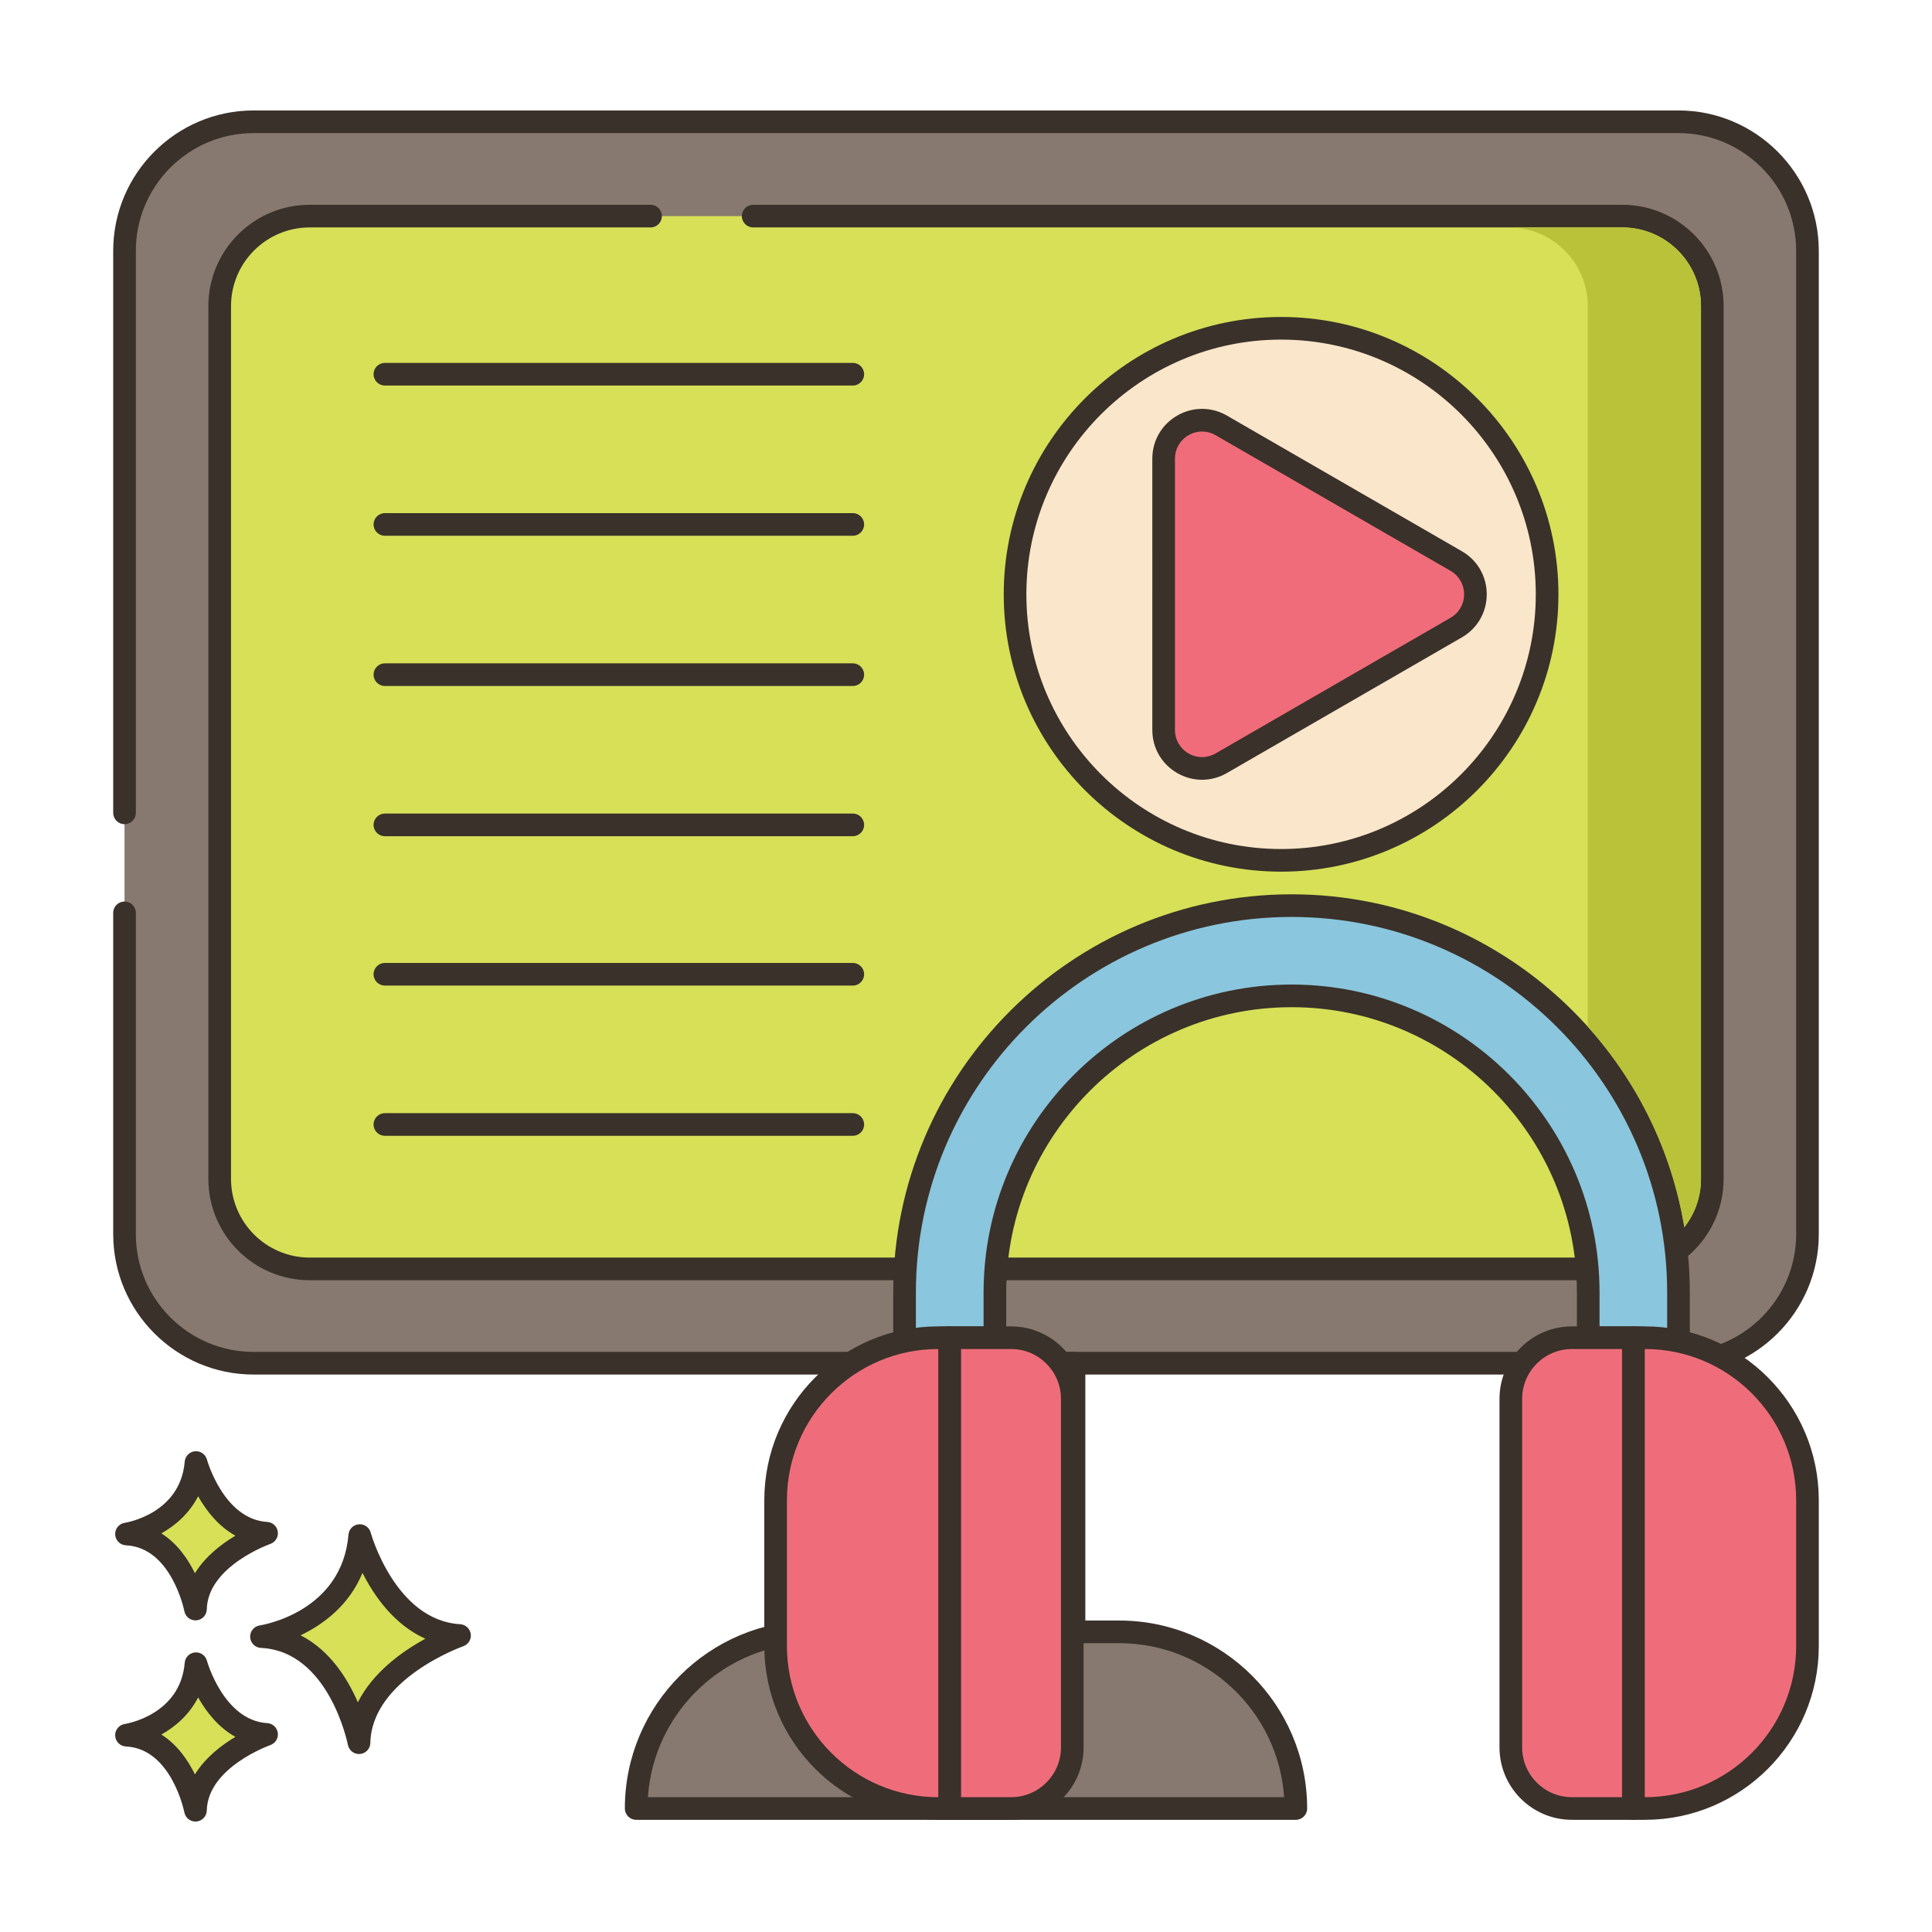 <?xml version="1.0" encoding="utf-8"?>
<!-- Generator: Adobe Illustrator 22.0.0, SVG Export Plug-In . SVG Version: 6.00 Build 0)  -->
<svg version="1.1" xmlns="http://www.w3.org/2000/svg" xmlns:xlink="http://www.w3.org/1999/xlink" x="0px" y="0px"
	 viewBox="0 0 256 256" style="enable-background:new 0 0 256 256;" xml:space="preserve">
<style type="text/css">
	.st0{display:none;}
	.st1{display:inline;}
	.st2{fill:none;stroke:#6B1D1D;stroke-width:0.5;stroke-miterlimit:10;}
	.st3{fill:#3A312A;}
	.st4{fill:#87796F;}
	.st5{fill:#D5DE58;}
	.st6{fill:#695B51;}
	.st7{fill:#FCE8CB;}
	.st8{fill:#F16C7A;}
	.st9{fill:#8AC6DD;}
	.st10{fill:#DECAAD;}
	.st11{fill:#D6DF58;}
	.st12{fill-rule:evenodd;clip-rule:evenodd;fill:#FCE8CB;}
	.st13{fill:#F5978A;}
	.st14{fill:#D7E057;}
	.st15{fill-rule:evenodd;clip-rule:evenodd;fill:#87796F;}
	.st16{fill:#6CA8BF;}
	.st17{fill:#B9C239;}
	.st18{fill:#D34E5C;}
	.st19{fill:#FAE6CA;}
	.st20{fill:#F8E4C8;}
	.st21{fill:#8AC5DC;}
	.st22{fill:#EF6D7A;}
	.st23{fill:#EB6E7A;}
	.st24{fill:#89C4DB;}
	.st25{fill-rule:evenodd;clip-rule:evenodd;fill:#F16C7A;}
	.st26{fill:#F7E3C7;}
	.st27{fill:#F6E2C6;}
	.st28{fill:#ED6E7A;}
	.st29{fill:#8AC3DA;}
	.st30{fill:#D5DC57;}
	.st31{fill-rule:evenodd;clip-rule:evenodd;fill:#D7E057;}
	.st32{fill-rule:evenodd;clip-rule:evenodd;fill:#F8E4C8;}
	.st33{fill:#D4DB56;}
	.st34{fill:#F59689;}
	.st35{fill:#DDC9AC;}
	.st36{fill:#D24E5C;}
	.st37{fill:#6A5C52;}
	.st38{fill:#6CA6BE;}
	.st39{fill:#B8C136;}
	.st40{fill-rule:evenodd;clip-rule:evenodd;fill:#FAE6CA;}
</style>
<g id="Layer_2" class="st0">
	<g class="st1">
		<g>
			<line class="st2" x1="0" y1="4.829" x2="256" y2="4.829"/>
			<line class="st2" x1="0" y1="16.56" x2="256" y2="16.56"/>
			<line class="st2" x1="0" y1="28.29" x2="256" y2="28.29"/>
			<line class="st2" x1="0" y1="40.021" x2="256" y2="40.021"/>
			<line class="st2" x1="0" y1="51.751" x2="256" y2="51.751"/>
			<line class="st2" x1="0" y1="63.482" x2="256" y2="63.482"/>
			<line class="st2" x1="0" y1="75.213" x2="256" y2="75.213"/>
			<line class="st2" x1="0" y1="86.943" x2="256" y2="86.943"/>
			<line class="st2" x1="0" y1="98.674" x2="256" y2="98.674"/>
			<line class="st2" x1="0" y1="110.404" x2="256" y2="110.404"/>
			<line class="st2" x1="0" y1="122.135" x2="256" y2="122.135"/>
			<line class="st2" x1="0" y1="133.865" x2="256" y2="133.865"/>
			<line class="st2" x1="0" y1="145.596" x2="256" y2="145.596"/>
			<line class="st2" x1="0" y1="157.326" x2="256" y2="157.326"/>
			<line class="st2" x1="0" y1="169.057" x2="256" y2="169.057"/>
			<line class="st2" x1="0" y1="180.788" x2="256" y2="180.788"/>
			<line class="st2" x1="0" y1="192.518" x2="256" y2="192.518"/>
			<line class="st2" x1="0" y1="204.249" x2="256" y2="204.249"/>
			<line class="st2" x1="0" y1="215.979" x2="256" y2="215.979"/>
			<line class="st2" x1="0" y1="227.71" x2="256" y2="227.71"/>
			<line class="st2" x1="0" y1="239.44" x2="256" y2="239.44"/>
			<line class="st2" x1="0" y1="251.171" x2="256" y2="251.171"/>
		</g>
		<g>
			<line class="st2" x1="251.171" y1="0" x2="251.171" y2="256"/>
			<line class="st2" x1="239.44" y1="0" x2="239.44" y2="256"/>
			<line class="st2" x1="227.71" y1="0" x2="227.71" y2="256"/>
			<line class="st2" x1="215.979" y1="0" x2="215.979" y2="256"/>
			<line class="st2" x1="204.249" y1="0" x2="204.249" y2="256"/>
			<line class="st2" x1="192.518" y1="0" x2="192.518" y2="256"/>
			<line class="st2" x1="180.787" y1="0" x2="180.787" y2="256"/>
			<line class="st2" x1="169.057" y1="0" x2="169.057" y2="256"/>
			<line class="st2" x1="157.326" y1="0" x2="157.326" y2="256"/>
			<line class="st2" x1="145.596" y1="0" x2="145.596" y2="256"/>
			<line class="st2" x1="133.865" y1="0" x2="133.865" y2="256"/>
			<line class="st2" x1="122.135" y1="0" x2="122.135" y2="256"/>
			<line class="st2" x1="110.404" y1="0" x2="110.404" y2="256"/>
			<line class="st2" x1="98.674" y1="0" x2="98.674" y2="256"/>
			<line class="st2" x1="86.943" y1="0" x2="86.943" y2="256"/>
			<line class="st2" x1="75.212" y1="0" x2="75.212" y2="256"/>
			<line class="st2" x1="63.482" y1="0" x2="63.482" y2="256"/>
			<line class="st2" x1="51.751" y1="0" x2="51.751" y2="256"/>
			<line class="st2" x1="40.021" y1="0" x2="40.021" y2="256"/>
			<line class="st2" x1="28.29" y1="0" x2="28.29" y2="256"/>
			<line class="st2" x1="16.56" y1="0" x2="16.56" y2="256"/>
			<line class="st2" x1="4.829" y1="0" x2="4.829" y2="256"/>
		</g>
	</g>
</g>
<g id="Layer_1">
	<g>
		<path class="st4" d="M16.5,120.958v42.572c0,9.447,7.658,17.105,17.105,17.105h188.789c9.447,0,17.106-7.658,17.106-17.105V33.241
			c0-9.447-7.658-17.106-17.106-17.106H33.605c-9.447,0-17.105,7.658-17.105,17.106v74.468V120.958z"/>
		<path class="st3" d="M222.394,182.135H33.605C23.346,182.135,15,173.789,15,163.53v-42.572c0-0.829,0.671-1.5,1.5-1.5
			c0.829,0,1.5,0.671,1.5,1.5v42.572c0,8.605,7,15.605,15.605,15.605h188.789c8.605,0,15.606-7.001,15.606-15.605V33.241
			c0-8.605-7.001-15.606-15.606-15.606H33.605C25,17.635,18,24.636,18,33.241v74.468c0,0.829-0.671,1.5-1.5,1.5
			c-0.829,0-1.5-0.671-1.5-1.5V33.241c0-10.259,8.346-18.606,18.605-18.606h188.789c10.259,0,18.606,8.347,18.606,18.606V163.53
			C241,173.789,232.654,182.135,222.394,182.135z"/>
		<path class="st14" d="M86.201,28.635h-45.17c-6.583,0-11.92,5.337-11.92,11.92v115.66c0,6.583,5.337,11.92,11.92,11.92h173.938
			c6.583,0,11.92-5.337,11.92-11.92V40.555c0-6.583-5.337-11.92-11.92-11.92H99.799H86.201z"/>
		<path class="st3" d="M214.969,169.635H41.031c-7.4,0-13.42-6.02-13.42-13.42V40.555c0-7.4,6.02-13.42,13.42-13.42h45.17
			c0.829,0,1.5,0.671,1.5,1.5c0,0.829-0.671,1.5-1.5,1.5h-45.17c-5.746,0-10.42,4.674-10.42,10.42v115.66
			c0,5.746,4.674,10.42,10.42,10.42h173.938c5.746,0,10.42-4.674,10.42-10.42V40.555c0-5.746-4.674-10.42-10.42-10.42H99.799
			c-0.829,0-1.5-0.671-1.5-1.5c0-0.829,0.671-1.5,1.5-1.5h115.17c7.4,0,13.42,6.02,13.42,13.42v115.66
			C228.389,163.615,222.369,169.635,214.969,169.635z"/>
		<rect x="113.687" y="180.635" class="st4" width="28.625" height="35.593"/>
		<path class="st3" d="M142.312,217.729h-28.625c-0.829,0-1.5-0.671-1.5-1.5v-35.593c0-0.829,0.671-1.5,1.5-1.5h28.625
			c0.829,0,1.5,0.671,1.5,1.5v35.593C143.812,217.057,143.141,217.729,142.312,217.729z M115.187,214.729h25.625v-32.593h-25.625
			V214.729z"/>
		<path class="st4" d="M171.703,239.635c0-12.927-10.48-23.407-23.407-23.407h-40.593c-12.927,0-23.407,10.48-23.407,23.407H171.703
			z"/>
		<path class="st3" d="M171.703,241.135H84.297c-0.829,0-1.5-0.671-1.5-1.5c0-13.733,11.173-24.907,24.907-24.907h40.593
			c13.733,0,24.907,11.173,24.907,24.907C173.203,240.464,172.532,241.135,171.703,241.135z M85.848,238.135h84.305
			c-0.773-11.382-10.281-20.407-21.856-20.407h-40.593C96.128,217.729,86.621,226.753,85.848,238.135z"/>
		<path class="st14" d="M47.671,203.469c0,0,3.408,12.659,13.222,13.247c0,0-13.1,4.525-13.321,14.202
			c0,0-2.579-13.572-12.925-14.059C34.647,216.859,46.697,215.033,47.671,203.469z"/>
		<path class="st3" d="M47.57,232.417c-0.712,0-1.335-0.506-1.472-1.217c-0.024-0.124-2.495-12.418-11.523-12.842
			c-0.77-0.037-1.387-0.651-1.427-1.421c-0.04-0.77,0.511-1.445,1.273-1.56c0.441-0.069,10.895-1.817,11.755-12.033
			c0.061-0.725,0.634-1.301,1.359-1.367c0.735-0.06,1.393,0.399,1.583,1.102c0.032,0.116,3.259,11.626,11.863,12.141
			c0.714,0.043,1.298,0.584,1.396,1.292c0.098,0.708-0.319,1.388-0.994,1.623c-0.121,0.042-12.118,4.311-12.313,12.819
			c-0.018,0.767-0.61,1.396-1.375,1.46C47.655,232.415,47.612,232.417,47.57,232.417z M39.83,216.688
			c3.878,1.969,6.23,5.746,7.587,8.876c2.026-4.021,5.942-6.787,8.949-8.427c-4.135-1.842-6.783-5.651-8.334-8.723
			C46.239,212.774,42.76,215.283,39.83,216.688z"/>
		<path class="st14" d="M25.972,220.45c0,0,2.411,8.954,9.352,9.369c0,0-9.266,3.201-9.422,10.046c0,0-1.824-9.6-9.142-9.944
			C16.76,229.921,25.284,228.629,25.972,220.45z"/>
		<path class="st3" d="M25.9,241.365c-0.713,0-1.337-0.507-1.472-1.22c-0.016-0.081-1.704-8.441-7.739-8.726
			c-0.77-0.037-1.387-0.651-1.427-1.421c-0.04-0.771,0.511-1.445,1.274-1.561c0.296-0.047,7.364-1.243,7.942-8.114
			c0.061-0.726,0.635-1.303,1.36-1.368c0.731-0.062,1.392,0.399,1.582,1.102l0,0c0.021,0.079,2.228,7.92,7.994,8.265
			c0.714,0.043,1.299,0.585,1.396,1.293c0.098,0.709-0.32,1.388-0.996,1.622c-0.081,0.028-8.282,2.952-8.413,8.662
			c-0.018,0.768-0.611,1.398-1.376,1.461C25.983,241.363,25.942,241.365,25.9,241.365z M21.382,229.837
			c2.107,1.333,3.524,3.394,4.447,5.28c1.376-2.232,3.515-3.872,5.365-4.973c-2.287-1.27-3.884-3.35-4.941-5.224
			C25.079,227.208,23.238,228.796,21.382,229.837z"/>
		<path class="st14" d="M25.972,193.792c0,0,2.411,8.954,9.352,9.37c0,0-9.266,3.201-9.422,10.046c0,0-1.824-9.6-9.142-9.944
			C16.76,203.263,25.284,201.972,25.972,193.792z"/>
		<path class="st3" d="M25.901,214.708c-0.714,0-1.337-0.507-1.473-1.22c-0.016-0.081-1.704-8.442-7.739-8.726
			c-0.77-0.037-1.387-0.651-1.427-1.421c-0.04-0.771,0.511-1.445,1.274-1.561c0.296-0.047,7.364-1.243,7.942-8.113
			c0.061-0.726,0.635-1.303,1.36-1.368c0.731-0.063,1.392,0.4,1.582,1.102l0,0c0.021,0.079,2.228,7.919,7.994,8.264
			c0.714,0.043,1.299,0.584,1.396,1.293c0.098,0.709-0.319,1.388-0.996,1.622c-0.081,0.028-8.282,2.953-8.413,8.662
			c-0.018,0.768-0.611,1.398-1.376,1.461C25.983,214.706,25.942,214.708,25.901,214.708z M21.382,203.18
			c2.107,1.333,3.523,3.395,4.447,5.28c1.376-2.232,3.515-3.872,5.365-4.973c-2.287-1.269-3.884-3.35-4.941-5.223
			C25.079,200.55,23.238,202.139,21.382,203.18z"/>
		<path class="st3" d="M113,51.086H51c-0.829,0-1.5-0.671-1.5-1.5c0-0.829,0.671-1.5,1.5-1.5h62c0.829,0,1.5,0.671,1.5,1.5
			C114.5,50.415,113.829,51.086,113,51.086z"/>
		<path class="st3" d="M113,70.991H51c-0.829,0-1.5-0.671-1.5-1.5c0-0.829,0.671-1.5,1.5-1.5h62c0.829,0,1.5,0.671,1.5,1.5
			C114.5,70.32,113.829,70.991,113,70.991z"/>
		<path class="st3" d="M113,90.896H51c-0.829,0-1.5-0.671-1.5-1.5c0-0.829,0.671-1.5,1.5-1.5h62c0.829,0,1.5,0.671,1.5,1.5
			C114.5,90.225,113.829,90.896,113,90.896z"/>
		<path class="st3" d="M113,110.801H51c-0.829,0-1.5-0.671-1.5-1.5c0-0.829,0.671-1.5,1.5-1.5h62c0.829,0,1.5,0.671,1.5,1.5
			C114.5,110.129,113.829,110.801,113,110.801z"/>
		<path class="st3" d="M113,130.595H51c-0.829,0-1.5-0.671-1.5-1.5s0.671-1.5,1.5-1.5h62c0.829,0,1.5,0.671,1.5,1.5
			S113.829,130.595,113,130.595z"/>
		<path class="st3" d="M113,150.5H51c-0.829,0-1.5-0.671-1.5-1.5s0.671-1.5,1.5-1.5h62c0.829,0,1.5,0.671,1.5,1.5
			S113.829,150.5,113,150.5z"/>
		<circle class="st19" cx="169.75" cy="78.75" r="35.25"/>
		<path class="st3" d="M169.75,115.5c-20.264,0-36.75-16.486-36.75-36.75S149.486,42,169.75,42s36.75,16.486,36.75,36.75
			S190.014,115.5,169.75,115.5z M169.75,45C151.14,45,136,60.14,136,78.75s15.14,33.75,33.75,33.75s33.75-15.14,33.75-33.75
			S188.36,45,169.75,45z"/>
		<path class="st8" d="M192.954,74.341l-31.13-17.973c-3.394-1.959-7.636,0.49-7.636,4.409v35.946c0,3.919,4.242,6.368,7.636,4.409
			l31.13-17.973C196.348,81.199,196.348,76.301,192.954,74.341z"/>
		<path class="st3" d="M159.279,103.324c-1.131,0-2.263-0.297-3.295-0.893c-2.064-1.191-3.295-3.325-3.295-5.708V60.777
			c0-2.383,1.232-4.517,3.295-5.708c2.062-1.19,4.527-1.192,6.59,0l31.13,17.973l0,0c2.064,1.191,3.295,3.325,3.295,5.707
			s-1.231,4.516-3.295,5.707l-31.13,17.973C161.543,103.026,160.411,103.324,159.279,103.324z M159.279,57.181
			c-0.617,0-1.233,0.163-1.795,0.487c-1.124,0.649-1.795,1.812-1.795,3.11v35.945c0,1.298,0.671,2.461,1.795,3.11
			c1.124,0.649,2.467,0.648,3.59,0l31.13-17.973c1.124-0.649,1.795-1.812,1.795-3.11s-0.671-2.46-1.795-3.11l-31.13-17.973
			C160.513,57.343,159.896,57.181,159.279,57.181z"/>
		<path class="st9" d="M222.407,171.268v6.784c-1.908-0.525-3.912-0.793-5.98-0.793h-5.98v-5.991
			c0-21.669-17.639-39.309-39.309-39.309c-21.68,0-39.309,17.64-39.309,39.309v5.991h-5.98c-2.068,0-4.083,0.268-5.991,0.793v-6.784
			c0-28.27,23.009-51.268,51.279-51.268C199.409,120,222.407,142.998,222.407,171.268z"/>
		<path class="st3" d="M222.407,179.552c-0.133,0-0.267-0.018-0.398-0.054c-1.783-0.491-3.661-0.739-5.582-0.739h-5.98
			c-0.829,0-1.5-0.671-1.5-1.5v-5.991c0-20.848-16.961-37.809-37.809-37.809c-20.848,0-37.809,16.961-37.809,37.809v5.991
			c0,0.829-0.671,1.5-1.5,1.5h-5.98c-1.929,0-3.81,0.248-5.592,0.739c-0.45,0.125-0.935,0.031-1.307-0.253
			c-0.372-0.284-0.591-0.725-0.591-1.193v-6.784c0-29.096,23.676-52.768,52.779-52.768c29.097,0,52.769,23.672,52.769,52.768v6.784
			c0,0.468-0.219,0.909-0.591,1.193C223.052,179.446,222.732,179.552,222.407,179.552z M171.139,121.5
			c-27.448,0-49.779,22.326-49.779,49.768v4.9c1.46-0.272,2.963-0.41,4.49-0.41h4.48v-4.491c0-22.502,18.307-40.809,40.809-40.809
			c22.502,0,40.809,18.307,40.809,40.809v4.491h4.48c1.521,0,3.021,0.138,4.48,0.41v-4.9
			C220.907,143.826,198.581,121.5,171.139,121.5z"/>
		<path class="st22" d="M125.846,239.635h-1.543c-11.89,0-21.53-9.639-21.53-21.53v-19.322c0-11.891,9.639-21.53,21.53-21.53h1.543
			V239.635z"/>
		<path class="st3" d="M125.847,241.135h-1.543c-12.699,0-23.03-10.331-23.03-23.03v-19.322c0-12.699,10.331-23.03,23.03-23.03
			h1.543c0.829,0,1.5,0.671,1.5,1.5v62.381C127.347,240.464,126.675,241.135,125.847,241.135z M124.304,178.754
			c-11.044,0-20.03,8.985-20.03,20.03v19.322c0,11.044,8.985,20.03,20.03,20.03h0.043v-59.381H124.304z"/>
		<path class="st22" d="M125.846,239.635h8.139c4.472,0,8.097-3.625,8.097-8.097v-46.187c0-4.472-3.625-8.097-8.097-8.097h-8.139
			V239.635z"/>
		<path class="st3" d="M133.986,241.135h-8.139c-0.829,0-1.5-0.671-1.5-1.5v-62.381c0-0.829,0.671-1.5,1.5-1.5h8.139
			c5.292,0,9.597,4.305,9.597,9.597v46.187C143.582,236.83,139.277,241.135,133.986,241.135z M127.347,238.135h6.639
			c3.637,0,6.597-2.96,6.597-6.597v-46.187c0-3.638-2.959-6.597-6.597-6.597h-6.639V238.135z"/>
		<path class="st22" d="M216.427,177.254h1.543c11.891,0,21.53,9.639,21.53,21.53v19.322c0,11.891-9.639,21.53-21.53,21.53h-1.543
			V177.254z"/>
		<path class="st3" d="M217.97,241.135h-1.543c-0.829,0-1.5-0.671-1.5-1.5v-62.381c0-0.829,0.671-1.5,1.5-1.5h1.543
			c12.699,0,23.03,10.331,23.03,23.03v19.322C241,230.804,230.669,241.135,217.97,241.135z M217.927,238.135h0.043
			c11.044,0,20.03-8.985,20.03-20.03v-19.322c0-11.044-8.985-20.03-20.03-20.03h-0.043V238.135z"/>
		<path class="st22" d="M216.427,177.254h-8.139c-4.472,0-8.097,3.625-8.097,8.097v46.187c0,4.472,3.625,8.097,8.097,8.097h8.139
			V177.254z"/>
		<path class="st3" d="M216.427,241.135h-8.139c-5.292,0-9.597-4.305-9.597-9.597v-46.187c0-5.292,4.305-9.597,9.597-9.597h8.139
			c0.829,0,1.5,0.671,1.5,1.5v62.381C217.927,240.464,217.256,241.135,216.427,241.135z M208.288,178.754
			c-3.637,0-6.597,2.959-6.597,6.597v46.187c0,3.638,2.96,6.597,6.597,6.597h6.639v-59.381H208.288z"/>
		<path class="st17" d="M214.97,30.14h-15c5.74,0,10.42,4.67,10.42,10.42v95.48c6.56,7.31,11.12,16.46,12.79,26.56
			c1.38-1.76,2.21-3.98,2.21-6.38V40.56C225.39,34.81,220.71,30.14,214.97,30.14z"/>
	</g>
</g>
</svg>
